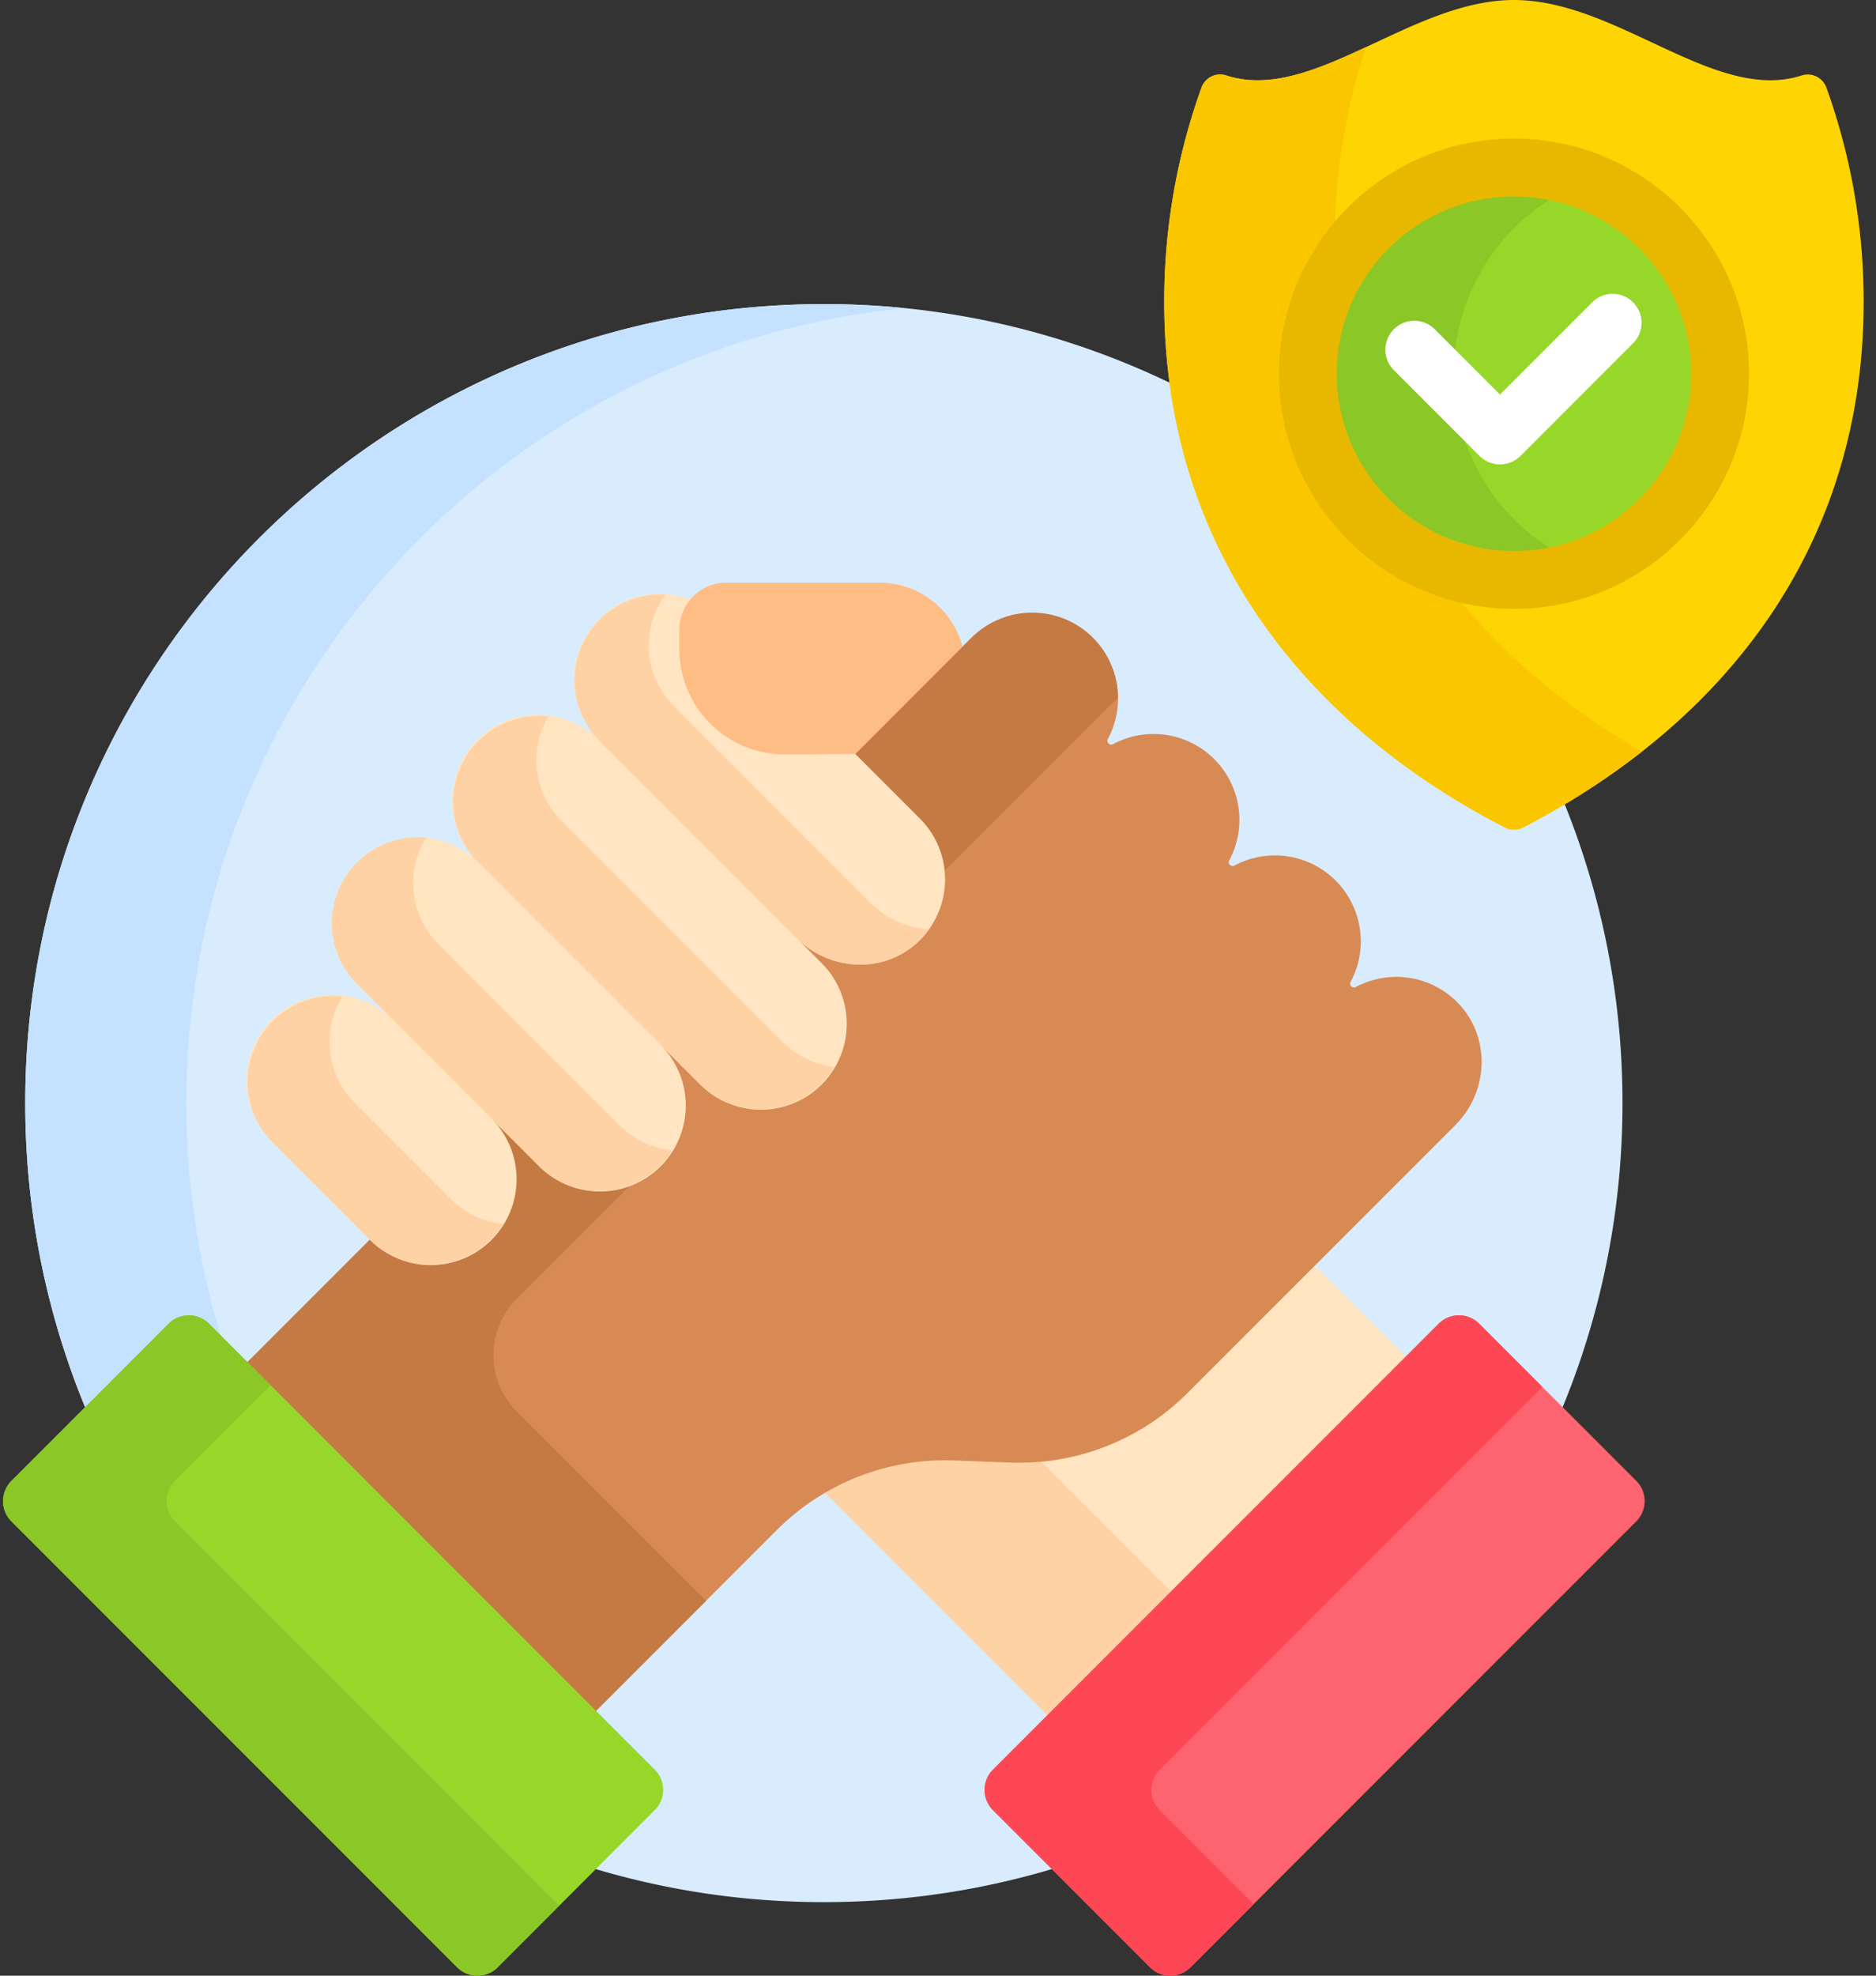<svg width="76" height="80" xmlns="http://www.w3.org/2000/svg">
    <rect width="100%" height="100%" fill="#333333" stroke="none"/>
    <g fill-rule="nonzero" fill="none">
        <path d="M61.628 33.368a.647.647 0 0 1-.592 0c-7.727-3.99-12.42-10.228-13.483-17.789a32.222 32.222 0 0 0-14.177-3.265c-17.869 0-32.354 14.485-32.354 32.354s14.485 32.354 32.354 32.354S65.73 62.537 65.73 44.668c0-4.334-.854-8.468-2.4-12.245-.55.327-1.117.643-1.702.945z" fill="#D8ECFE"/>
        <path d="M6.828 53.6a1.16 1.16 0 0 1 1.642 0l.471.472a32.347 32.347 0 0 1-1.39-9.404c0-16.767 12.754-30.554 29.09-32.191a32.756 32.756 0 0 0-3.265-.163c-17.869 0-32.354 14.485-32.354 32.354 0 4.36.864 8.516 2.427 12.312l3.38-3.38z" fill="#C4E2FF"/>
        <path d="M47.998 56.298a9.42 9.42 0 0 1-7.055 2.77l-2.298-.084a9.732 9.732 0 0 0-5.337 1.348l9.232 9.232 14.52-14.519-3.905-3.904-5.157 5.157z" fill="#FFE5C2"/>
        <path d="m40.937 59.225-2.298-.085a9.64 9.64 0 0 0-5.215 1.308l9.006 9.005 5.011-5.011-5.255-5.255c-.413.038-.83.053-1.249.038z" fill="#FED2A4"/>
        <path d="m46.59 79.66-6.363-6.363a1.16 1.16 0 0 1 0-1.641L58.283 53.6a1.16 1.16 0 0 1 1.641 0l6.363 6.362a1.16 1.16 0 0 1 0 1.642L48.23 79.66a1.16 1.16 0 0 1-1.641 0z" fill="#FE646F"/>
        <path d="M46.987 73.297a1.16 1.16 0 0 1 0-1.64L62.483 56.16l-2.559-2.56a1.16 1.16 0 0 0-1.641 0L40.227 71.657a1.16 1.16 0 0 0 0 1.641l6.363 6.363a1.16 1.16 0 0 0 1.641 0l2.56-2.559-3.804-3.803z" fill="#FD4755"/>
        <path d="M59.109 40.66a3.478 3.478 0 0 0-4.18-.695c-.136.073-.286-.072-.213-.207a3.478 3.478 0 0 0-4.708-4.708c-.133.071-.28-.076-.209-.21a3.478 3.478 0 0 0-4.709-4.707c-.134.073-.279-.077-.207-.212a3.478 3.478 0 0 0-.7-4.186c-1.38-1.285-3.551-1.186-4.884.147l-.305.305-.262.041-4.22 4.22.028.193 2.554 2.555c.664.663 1.06 1.564 1.035 2.502a3.296 3.296 0 0 1-1.08 2.361 3.242 3.242 0 0 1-2.197.843 3.514 3.514 0 0 1-2.467-1.024l-.22.22.932.933c.621.622 1.008 1.453 1.027 2.331a3.312 3.312 0 0 1-1.39 2.777c-.426.309-.926.51-1.447.583a3.313 3.313 0 0 1-2.831-.94l-1.605-1.604-.221.22a3.319 3.319 0 0 1 .909 3.01 3.327 3.327 0 0 1-3.557 2.646c-.796-.07-1.534-.446-2.1-1.01L20.01 45.17l-.221.221a3.302 3.302 0 0 1 .946 2.629 3.316 3.316 0 0 1-3.308 3.026c-.88 0-1.708-.342-2.333-.96l-5.18 5.18 14.122 14.12 7.431-7.43a9.64 9.64 0 0 1 7.172-2.817l2.298.085a9.638 9.638 0 0 0 7.171-2.817l10.853-10.853c1.337-1.336 1.438-3.515.148-4.895z" fill="#D88A55"/>
        <g fill="#C57A44">
            <path d="M37.269 33.149c.591.591.922 1.343.998 2.115l7.024-7.024a3.477 3.477 0 0 0-5.933-2.417l-4.707 4.708 2.618 2.618zM20.934 52.597l4.611-4.61a3.477 3.477 0 0 1-3.722-.782L19.9 45.282a3.476 3.476 0 0 1-4.916 4.916l-4.959 4.958 14.121 14.122 4.458-4.458-7.67-7.67a3.22 3.22 0 0 1 0-4.553z"/>
        </g>
        <path d="M37.269 33.149 29.21 25.09a3.477 3.477 0 1 0-4.917 4.917 3.477 3.477 0 1 0-4.916 4.917 3.477 3.477 0 0 0-4.918 4.917l1.505 1.505a3.477 3.477 0 1 0-4.917 4.916l3.922 3.922a3.477 3.477 0 1 0 4.917-4.917l1.937 1.937a3.477 3.477 0 1 0 4.917-4.917l1.605 1.605a3.477 3.477 0 1 0 4.917-4.917l-.988-.988c1.328 1.328 3.495 1.454 4.88.186a3.477 3.477 0 0 0 .114-5.025z" fill="#FFE5C2"/>
        <path d="M35.632 23.593h-6.208c-1.05 0-1.902.851-1.902 1.902v.79a4.262 4.262 0 0 0 4.261 4.261l2.868-.015 4.343-4.344a3.477 3.477 0 0 0-3.362-2.595z" fill="#FFBD86"/>
        <g fill="#FED2A4">
            <path d="m35.282 36.572-7.98-7.98a3.474 3.474 0 0 1-.343-4.512 3.477 3.477 0 0 0-2.665 5.927l7.98 7.981c1.329 1.329 3.496 1.455 4.881.186.182-.167.34-.35.478-.542a3.654 3.654 0 0 1-2.35-1.06zM31.716 42.2l-8.968-8.967a3.475 3.475 0 0 1-.535-4.221 3.477 3.477 0 0 0-2.836 5.913l8.969 8.968a3.477 3.477 0 0 0 4.878.038c.23-.222.418-.47.573-.733a3.462 3.462 0 0 1-2.08-.997zM25.117 45.581l-7.364-7.363a3.476 3.476 0 0 1-.49-4.294 3.477 3.477 0 0 0-2.802 5.918l7.362 7.363a3.477 3.477 0 0 0 4.878.038c.209-.202.383-.425.53-.661a3.462 3.462 0 0 1-2.114-1zM18.285 48.569l-3.92-3.922a3.476 3.476 0 0 1-.49-4.298 3.477 3.477 0 0 0-2.827 5.914l3.921 3.922a3.477 3.477 0 0 0 4.879.038c.207-.2.38-.422.526-.656a3.462 3.462 0 0 1-2.089-.998z"/>
        </g>
        <path d="m26.525 73.297-6.363 6.363a1.16 1.16 0 0 1-1.641 0L.466 61.605a1.16 1.16 0 0 1 0-1.642l6.362-6.362a1.16 1.16 0 0 1 1.642 0l18.055 18.055a1.16 1.16 0 0 1 0 1.641z" fill="#97D729"/>
        <path d="M7.086 61.605a1.16 1.16 0 0 1 0-1.642l3.873-3.873-2.49-2.49a1.16 1.16 0 0 0-1.64 0L.465 59.964a1.16 1.16 0 0 0 0 1.642L18.52 79.66a1.16 1.16 0 0 0 1.641 0l2.49-2.49L7.086 61.605z" fill="#8BC727"/>
        <g>
            <path d="M61.332 0c-4.2 0-8.164 4.194-11.663 3.053a.804.804 0 0 0-.997.5 25.565 25.565 0 0 0-1.507 8.668c0 9.889 5.6 17.052 13.8 21.286.23.119.505.119.735 0 8.2-4.234 13.8-11.397 13.8-21.286 0-3.042-.533-5.96-1.507-8.668a.804.804 0 0 0-.997-.5C69.497 4.194 65.533 0 61.332 0z" fill="#FED402"/>
            <path d="M59.232 24.42c-4.243-.96-7.422-4.758-7.422-9.287 0-2.35.857-4.502 2.273-6.165a25.549 25.549 0 0 1 1.254-7.06c-1.99.926-3.889 1.726-5.668 1.145a.804.804 0 0 0-.997.5 25.565 25.565 0 0 0-1.507 8.668c0 9.889 5.6 17.052 13.8 21.286.23.119.505.119.735 0a30.423 30.423 0 0 0 4.816-3.073c-2.83-1.634-5.302-3.642-7.284-6.014z" fill="#FAC600"/>
            <g transform="translate(51.719 5.469)">
                <circle fill="#97D729" cx="9.614" cy="9.664" r="8.351"/>
                <path d="M7.18 9.664c0-3.57 2.241-6.614 5.392-7.809a8.35 8.35 0 1 0 0 15.619 8.352 8.352 0 0 1-5.392-7.81z" fill="#8BC727"/>
                <path d="M9.613 19.187c-5.25 0-9.522-4.272-9.522-9.523 0-5.25 4.272-9.522 9.522-9.522 5.251 0 9.523 4.272 9.523 9.522 0 5.251-4.272 9.523-9.523 9.523zm0-16.701c-3.958 0-7.178 3.22-7.178 7.179 0 3.958 3.22 7.178 7.178 7.178 3.959 0 7.18-3.22 7.18-7.178 0-3.959-3.221-7.18-7.18-7.18z" fill="#E8B800"/>
                <path d="M9.049 13.336c-.31 0-.609-.123-.829-.343L4.768 9.54a1.172 1.172 0 1 1 1.657-1.657l2.624 2.624 3.753-3.753a1.172 1.172 0 0 1 1.657 1.657l-4.582 4.582c-.22.22-.517.343-.828.343z" fill="#FFF"/>
            </g>
        </g>
    </g>
</svg>
